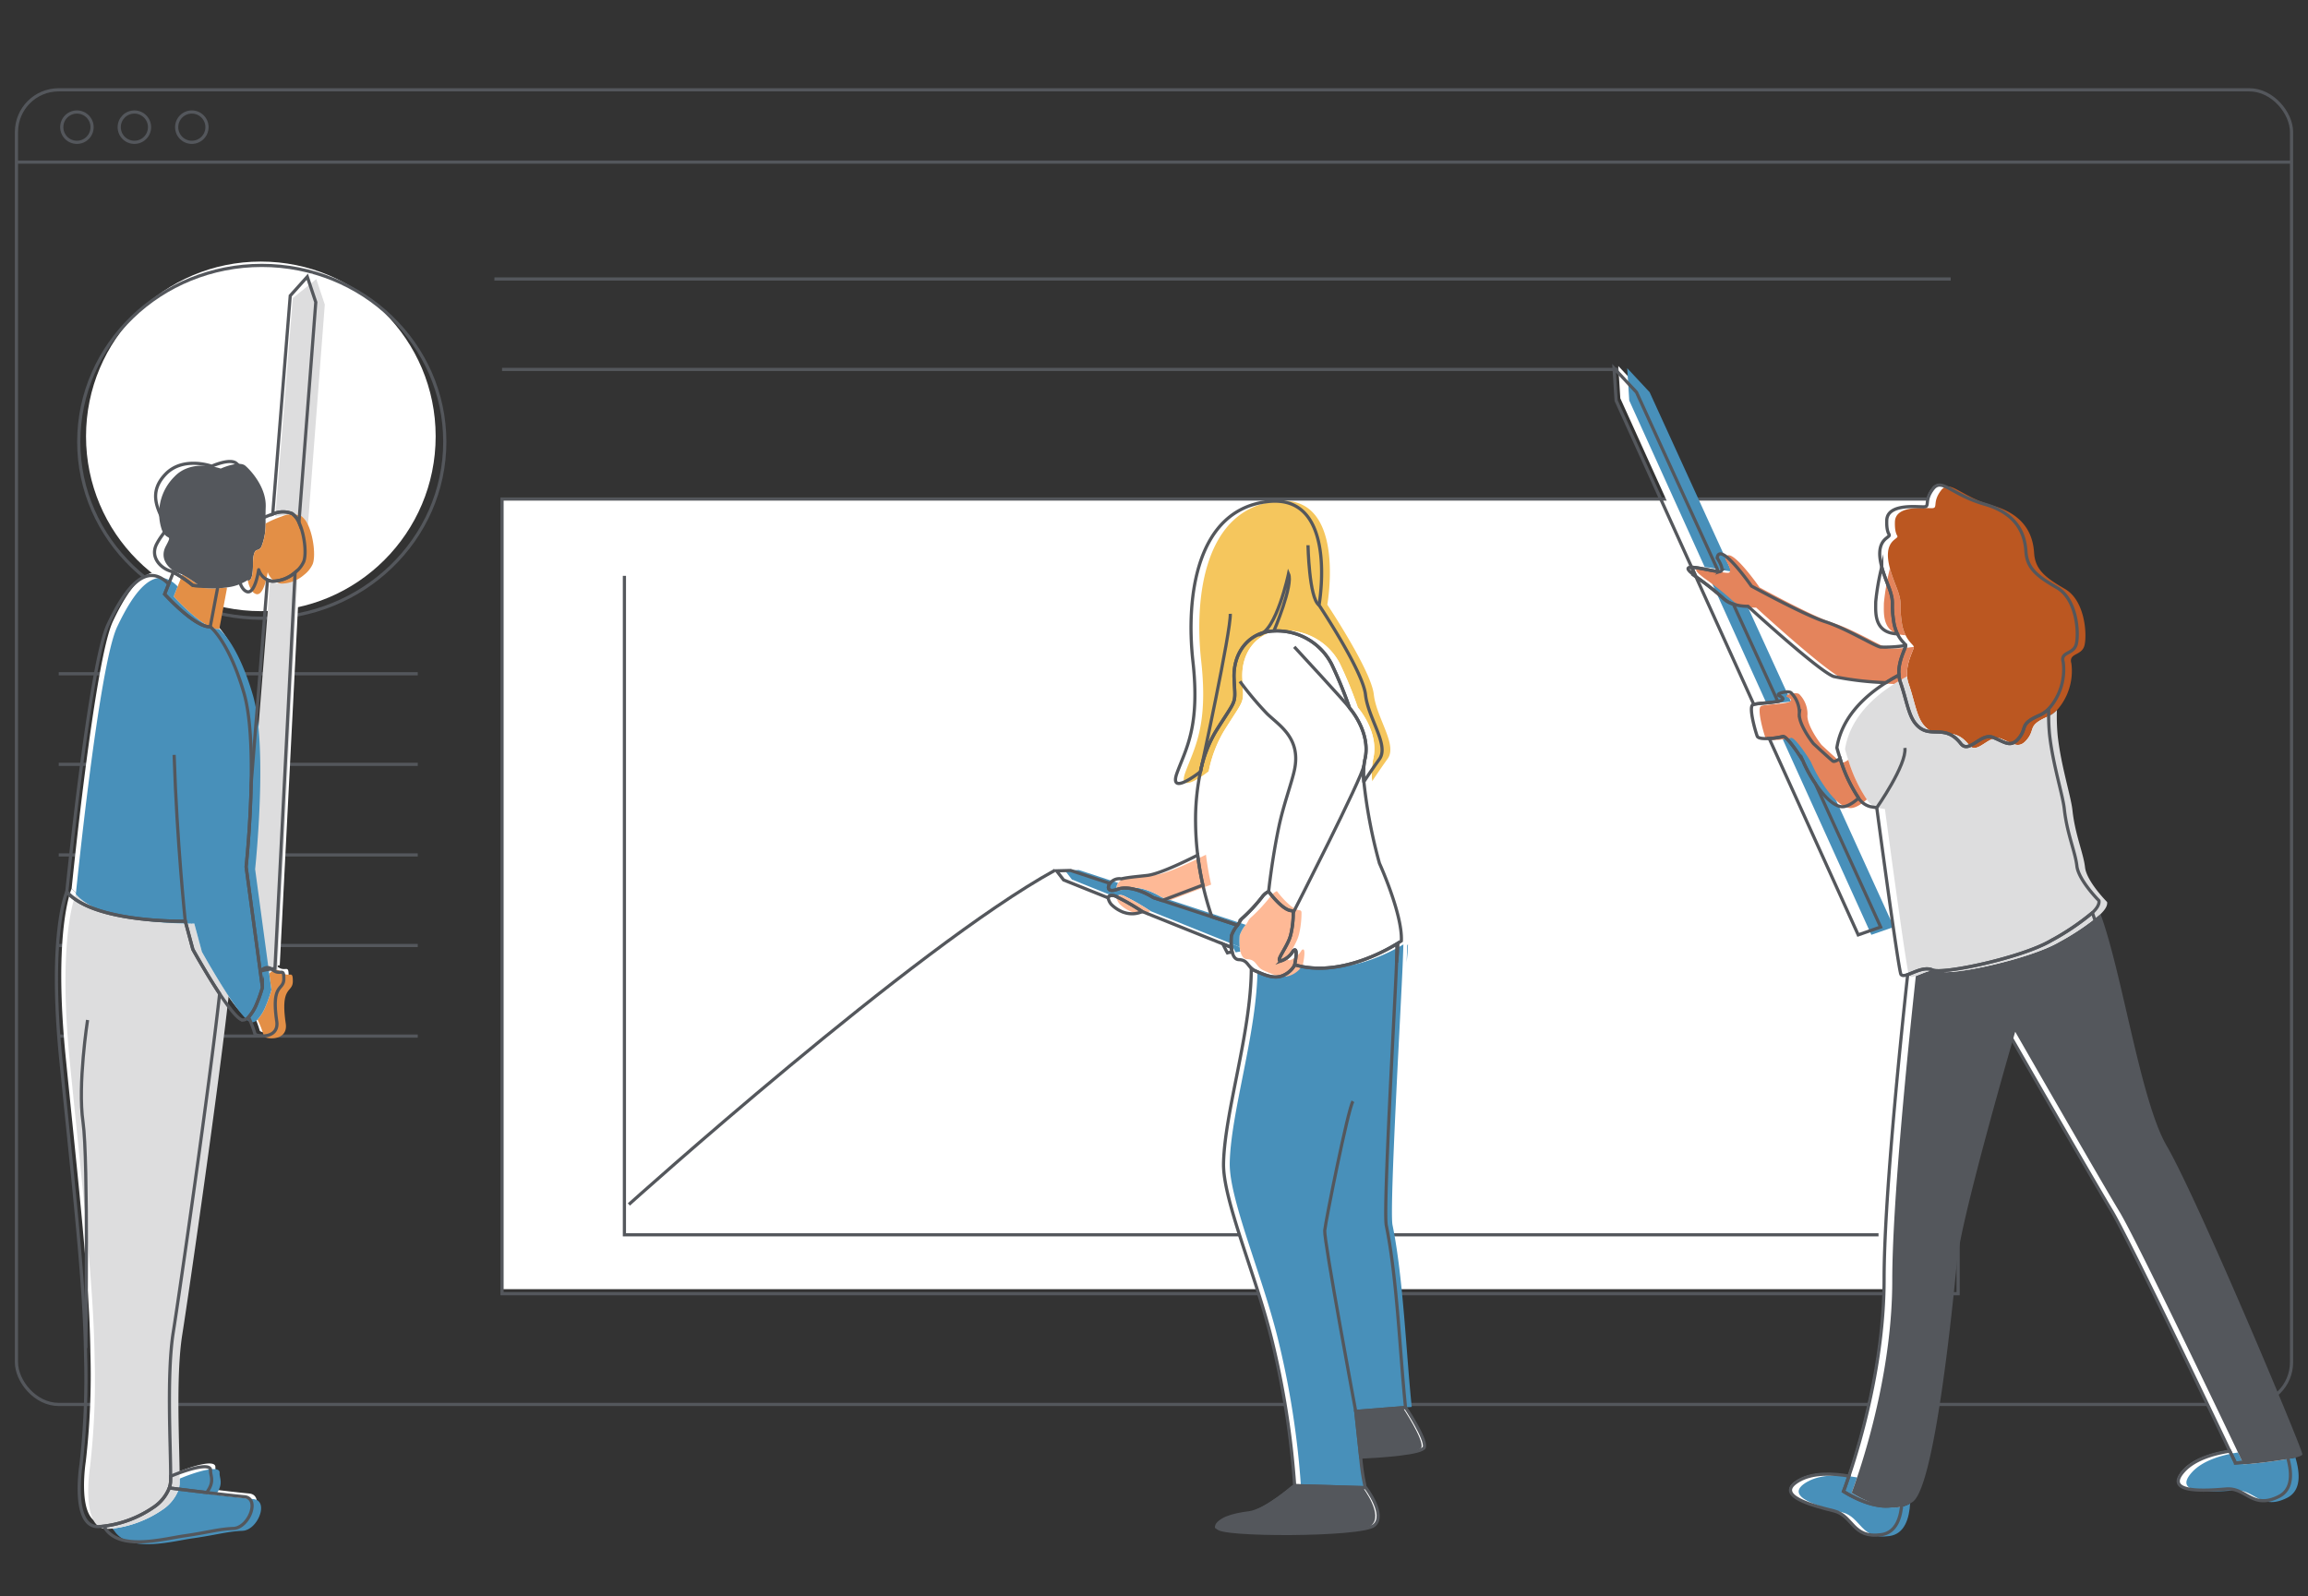 <svg xmlns="http://www.w3.org/2000/svg" viewBox="0 0 357.165 247.012"><rect x="0" y="0" width="357.165" height="247.012" fill="#333333" stroke="none"/><defs><style>.cls-1,.cls-7,.cls-8{fill:none;}.cls-1,.cls-8{stroke:#54575c;stroke-width:0.493px;}.cls-1{stroke-miterlimit:10;}.cls-2{fill:#fff;}.cls-3{fill:#e38f46;}.cls-4{fill:#54575c;}.cls-5{fill:#4890ba;}.cls-6{fill:#ddddde;}.cls-8{stroke-linejoin:round;}.cls-9{fill:#e4845c;}.cls-10{fill:#bb5721;}.cls-11{fill:#468fba;}.cls-12{fill:#f5c65d;}.cls-13{fill:#feb996;}</style></defs><g id="Layer_3" data-name="Layer 3"><line class="cls-1" x1="2.587" y1="25.092" x2="354.578" y2="25.092"/><circle class="cls-1" cx="11.903" cy="19.682" r="2.346"/><circle class="cls-1" cx="20.795" cy="19.682" r="2.346"/><circle class="cls-1" cx="29.686" cy="19.682" r="2.346"/><line class="cls-1" x1="76.51" y1="43.181" x2="301.87" y2="43.181"/><rect class="cls-2" x="77.689" y="77.237" width="222.915" height="122.29"/><circle class="cls-2" cx="40.365" cy="67.535" r="27.053"/><rect class="cls-1" x="2.548" y="13.901" width="352.069" height="203.466" rx="6.526"/><ellipse class="cls-1" cx="40.509" cy="68.38" rx="28.322" ry="27.305"/><rect class="cls-1" x="77.689" y="77.237" width="225.334" height="122.989"/><line class="cls-1" x1="77.689" y1="57.176" x2="250.427" y2="57.176"/><line class="cls-1" x1="9.089" y1="104.279" x2="64.65" y2="104.279"/><line class="cls-1" x1="9.089" y1="118.299" x2="64.65" y2="118.299"/><line class="cls-1" x1="9.089" y1="132.319" x2="64.65" y2="132.319"/><line class="cls-1" x1="9.089" y1="146.339" x2="64.65" y2="146.339"/><line class="cls-1" x1="9.089" y1="160.359" x2="64.65" y2="160.359"/><path class="cls-1" d="M97.318,186.415S141.524,146.636,163.228,134.711"/><path class="cls-2" d="M34.448,90.047a15.066,15.066,0,0,1-3.858.06,18.566,18.566,0,0,0-3.029-2.038l.002.02-.722,1.804-.624,1.559s4.709,5.213,7.063,5.045l1.177-6.222Z"/><path class="cls-2" d="M40.469,77.63c.123-2.957-2.156-5.545-3.142-6.407s-3.82.431-3.82.431-4.436-1.602-7.146,1.232a7.984,7.984,0,0,0-1.958,8.267c.801,1.848,1.712.419.603,2.514s.678,3.758,2.033,4.189a4.24,4.24,0,0,1,.522.213,18.566,18.566,0,0,1,3.029,2.038,15.066,15.066,0,0,0,3.858-.06,7.479,7.479,0,0,0,3.205-1.117.323.323,0,0,0,.03.019c.148.081.814.291.814-2.447,0-1.797.356-2.21.653-2.243a.972.972,0,0,0,.721-.694,9.124,9.124,0,0,0,.575-3.403C40.45,79.454,40.426,78.674,40.469,77.63Z"/><path class="cls-2" d="M27.136,228.84a3.452,3.452,0,0,1-.19.95c1.455.181,3.655.453,5.784.709,1.3-1.758.55-2.564.603-3.404.083-1.327-3.742-.143-6.182.886C27.15,228.3,27.145,228.59,27.136,228.84Z"/><path class="cls-2" d="M38.539,231.147c-1.011-.084-3.362-.355-5.809-.648-2.129-.255-4.33-.527-5.784-.709a6.531,6.531,0,0,1-2.549,3.064,17.248,17.248,0,0,1-7.574,2.849c2.116,3.968,9.041,1.987,12.416,1.505,3.657-.522,5.224-1.045,7.627-1.149S41.047,231.356,38.539,231.147Z"/><path class="cls-2" d="M34.73,153.304c-2.06-3.108-4.14-6.863-4.14-6.863l-1.177-4.372s-14.126.336-18.33-4.54c0,0-2.889,6.36-.91,26.149,1.766,17.659,3.307,31.266,3.718,41.926q.074,1.928.098,3.73a116.847,116.847,0,0,1-.707,16.821s-1.555,9.753,2.686,9.612c.275-.009.561-.031.855-.064a17.248,17.248,0,0,0,7.574-2.849A6.531,6.531,0,0,0,26.946,229.79a3.452,3.452,0,0,0,.19-.95c.009-.25.014-.54.015-.859.023-4.55-.648-15.718.409-22.322C28.476,199.931,33.198,167.283,34.73,153.304Z"/><path class="cls-2" d="M45.952,78.985A3.205,3.205,0,0,1,47.005,80.346L49.611,46.267l-1.313-3.938-2.64,2.939L42.952,79.061A3.849,3.849,0,0,1,45.952,78.985Z"/><path class="cls-2" d="M42.137,89.25l-2.523,31.513c-.127,6.765-.783,12.898-.783,12.898l2.181,16.142a15.361,15.361,0,0,1,2.281-.404L46.413,88.095a5.474,5.474,0,0,1-3.479,1.363A2.315,2.315,0,0,1,42.137,89.25Z"/><path class="cls-2" d="M47.005,80.346a3.205,3.205,0,0,0-1.053-1.361,3.849,3.849,0,0,0-3.0.076,15.33,15.33,0,0,0-2.505,1.1,9.124,9.124,0,0,1-.575,3.403.972.972,0,0,1-.721.694c-.297.032-.653.446-.653,2.243,0,2.738-.666,2.528-.814,2.447.178.843.534,1.84,1.246,2.111,1.294.493,1.848-3.388,1.848-3.388a2.638,2.638,0,0,0,1.359,1.578,2.315,2.315,0,0,0,.797.208,5.474,5.474,0,0,0,3.479-1.363A4.414,4.414,0,0,0,47.739,86.439C48.203,85.278,47.897,82.227,47.005,80.346Z"/><path class="cls-2" d="M44.666,150.991c0-1.882-.507-.362-1.809-1.447a1.085,1.085,0,0,0-1.126-.224,2.059,2.059,0,0,0-.719.483l.341,2.524a20.491,20.491,0,0,1-.901,2.562,6.833,6.833,0,0,1-1.249,2.041,15.596,15.596,0,0,1,.976,2.529c0,.507,3.816.967,3.39-1.913C42.689,151.595,44.666,152.873,44.666,150.991Z"/><path class="cls-2" d="M41.012,149.803,38.83,133.661s.656-6.132.783-12.898c.096-5.092-.108-10.542-1.119-14.008-2.354-8.072-5.213-10.258-5.213-10.258-2.354.168-7.063-5.045-7.063-5.045l.624-1.559c-3.519-3.596-6.73.681-9.368,6.267-2.859,6.054-6.39,41.368-6.39,41.368,4.204,4.877,18.33,4.54,18.33,4.54l1.177,4.372s2.08,3.754,4.14,6.863c1.455,2.195,2.9,4.068,3.595,4.068a1.297,1.297,0,0,0,.877-.443,6.833,6.833,0,0,0,1.249-2.041,20.491,20.491,0,0,0,.901-2.562Z"/><path class="cls-3" d="M35.099,90.915a15.065,15.065,0,0,1-3.858.06,18.566,18.566,0,0,0-3.029-2.038l.002.02-.722,1.804-.624,1.559s4.709,5.213,7.063,5.045l1.177-6.222Z"/><path class="cls-4" d="M41.12,78.498c.123-2.957-2.156-5.545-3.142-6.407s-3.82.431-3.82.431-4.436-1.602-7.146,1.232a7.984,7.984,0,0,0-1.958,8.267c.801,1.848,1.712.419.603,2.514s.678,3.758,2.033,4.189a4.242,4.242,0,0,1,.522.213,18.566,18.566,0,0,1,3.029,2.038,15.065,15.065,0,0,0,3.858-.06,7.479,7.479,0,0,0,3.205-1.117.32.32,0,0,0,.03.019c.148.081.814.291.814-2.447,0-1.797.356-2.21.653-2.243a.972.972,0,0,0,.721-.694,9.124,9.124,0,0,0,.575-3.403C41.101,80.322,41.077,79.542,41.12,78.498Z"/><path class="cls-5" d="M27.787,229.708a3.452,3.452,0,0,1-.19.95c1.455.181,3.655.453,5.784.709,1.3-1.758.55-2.564.603-3.404.083-1.327-3.742-.143-6.182.886C27.8,229.168,27.796,229.458,27.787,229.708Z"/><path class="cls-5" d="M39.19,232.015c-1.011-.084-3.362-.355-5.809-.648-2.129-.255-4.33-.527-5.784-.709a6.531,6.531,0,0,1-2.549,3.064,17.247,17.247,0,0,1-7.574,2.849c2.116,3.968,9.041,1.987,12.416,1.505,3.657-.522,5.224-1.045,7.627-1.149S41.697,232.224,39.19,232.015Z"/><path class="cls-6" d="M35.381,154.172c-2.06-3.108-4.14-6.863-4.14-6.863l-1.177-4.372s-14.126.336-18.33-4.54c0,0-2.889,6.36-.91,26.149,1.766,17.659,3.307,31.266,3.718,41.926q.074,1.928.098,3.73a116.846,116.846,0,0,1-.707,16.821s-1.555,9.753,2.686,9.612c.275-.009.561-.031.855-.064a17.247,17.247,0,0,0,7.574-2.849,6.531,6.531,0,0,0,2.549-3.064,3.452,3.452,0,0,0,.19-.95c.009-.25.014-.54.015-.859.023-4.55-.648-15.718.409-22.322C29.127,200.799,33.849,168.151,35.381,154.172Z"/><path class="cls-6" d="M46.603,79.853a3.205,3.205,0,0,1,1.053,1.361l2.606-34.079-1.313-3.938L45.309,46.136,42.603,79.929C44.691,79.577,45.869,79.391,46.603,79.853Z"/><path class="cls-6" d="M41.788,90.118l-2.523,31.513c-.127,6.765-.783,12.898-.783,12.898l2.181,16.142a15.361,15.361,0,0,1,2.281-.404l3.119-61.305a5.474,5.474,0,0,1-3.479,1.363A2.315,2.315,0,0,1,41.788,90.118Z"/><path class="cls-3" d="M47.656,81.214A3.205,3.205,0,0,0,46.603,79.853a3.849,3.849,0,0,0-3.0.076,15.332,15.332,0,0,0-2.505,1.1,9.124,9.124,0,0,1-.575,3.403.972.972,0,0,1-.721.694c-.297.032-.653.446-.653,2.243,0,2.738-.666,2.528-.814,2.447.178.843.534,1.84,1.246,2.111,1.294.493,1.848-3.388,1.848-3.388a2.638,2.638,0,0,0,1.359,1.578,2.315,2.315,0,0,0,.797.208,5.474,5.474,0,0,0,3.479-1.363,4.414,4.414,0,0,0,1.326-1.655C48.854,86.146,48.548,83.095,47.656,81.214Z"/><path class="cls-3" d="M45.316,151.859c0-1.882-.507-.362-1.809-1.447a1.085,1.085,0,0,0-1.126-.224,2.059,2.059,0,0,0-.719.483l.341,2.524a20.491,20.491,0,0,1-.901,2.562,6.833,6.833,0,0,1-1.249,2.041,15.596,15.596,0,0,1,.976,2.529c0,.507,3.816.967,3.39-1.913C43.34,152.463,45.316,153.741,45.316,151.859Z"/><path class="cls-5" d="M41.663,150.671,39.481,134.529s.656-6.132.783-12.898c.096-5.092-.108-10.542-1.119-14.008-2.354-8.072-5.213-10.258-5.213-10.258-2.354.168-7.063-5.045-7.063-5.045l.624-1.559c-3.519-3.596-6.73.681-9.368,6.267-2.859,6.054-6.39,41.368-6.39,41.368,4.204,4.877,18.33,4.54,18.33,4.54l1.177,4.372s2.08,3.754,4.14,6.863c1.455,2.195,2.9,4.068,3.595,4.068a1.297,1.297,0,0,0,.877-.443,6.833,6.833,0,0,0,1.249-2.041,20.491,20.491,0,0,0,.901-2.562Z"/><path class="cls-7" d="M40.033,88.174s-.554,3.881-1.848,3.388c-.712-.271-1.068-1.268-1.246-2.111a.323.323,0,0,1-.03-.019,7.479,7.479,0,0,1-3.205,1.117l.01.228-1.177,6.222s2.859,2.186,5.213,10.258c1.011,3.466,1.215,8.916,1.119,14.008L41.393,89.752A2.638,2.638,0,0,1,40.033,88.174Z"/><path class="cls-1" d="M33.704,90.55a15.066,15.066,0,0,1-3.858.06,18.567,18.567,0,0,0-3.029-2.038l.002.02L26.098,90.396l-.624,1.559s4.709,5.213,7.063,5.045l1.177-6.222Z"/><path class="cls-8" d="M39.725,78.132c.123-2.957-2.156-5.545-3.142-6.407s-3.82.431-3.82.431-4.436-1.602-7.146,1.232-1.17,5.36-.37,7.208c.801,1.848.123,1.479-.986,3.573s.678,3.758,2.033,4.189a4.243,4.243,0,0,1,.522.213,18.567,18.567,0,0,1,3.029,2.038,15.066,15.066,0,0,0,3.858-.06,7.479,7.479,0,0,0,3.205-1.117.323.323,0,0,0,.03.019c.148.081.814.291.814-2.447,0-1.797.356-2.21.653-2.243a.972.972,0,0,0,.721-.694,9.124,9.124,0,0,0,.575-3.403C39.706,79.957,39.682,79.176,39.725,78.132Z"/><path class="cls-1" d="M26.392,229.343a3.452,3.452,0,0,1-.19.95c1.455.181,3.655.453,5.784.709,1.3-1.758.55-2.564.603-3.404.083-1.327-3.742-.143-6.182.886C26.406,228.802,26.401,229.093,26.392,229.343Z"/><path class="cls-1" d="M37.795,231.65c-1.011-.084-3.362-.355-5.809-.648-2.129-.255-4.33-.527-5.784-.709a6.531,6.531,0,0,1-2.549,3.064,17.248,17.248,0,0,1-7.574,2.849c2.116,3.968,9.041,1.987,12.416,1.505,3.657-.522,5.224-1.045,7.627-1.149S40.303,231.859,37.795,231.65Z"/><path class="cls-1" d="M33.986,153.806c-2.06-3.108-4.14-6.863-4.14-6.863l-1.177-4.372s-14.126.336-18.33-4.54c0,0-2.889,6.36-.91,26.149,1.766,17.659,3.307,31.266,3.718,41.926q.074,1.928.098,3.73a116.846,116.846,0,0,1-.707,16.821s-1.555,9.753,2.686,9.612c.275-.009.561-.031.855-.064a17.248,17.248,0,0,0,7.574-2.849,6.531,6.531,0,0,0,2.549-3.064,3.452,3.452,0,0,0,.19-.95c.009-.25.014-.54.015-.859.023-4.55-.648-15.718.409-22.322C27.732,200.434,32.454,167.786,33.986,153.806Z"/><path class="cls-1" d="M45.208,79.488A3.205,3.205,0,0,1,46.261,80.849l2.606-34.079-1.313-3.938L44.914,45.77,42.208,79.564A3.849,3.849,0,0,1,45.208,79.488Z"/><path class="cls-1" d="M41.393,89.752l-2.523,31.513c-.127,6.765-.783,12.898-.783,12.898l2.181,16.142a15.361,15.361,0,0,1,2.281-.404l3.119-61.305a5.474,5.474,0,0,1-3.479,1.363A2.315,2.315,0,0,1,41.393,89.752Z"/><path class="cls-8" d="M46.261,80.849a3.205,3.205,0,0,0-1.053-1.361,3.849,3.849,0,0,0-3.0.076,15.332,15.332,0,0,0-2.505,1.1,9.124,9.124,0,0,1-.575,3.403.972.972,0,0,1-.721.694c-.297.032-.653.446-.653,2.243,0,2.738-.666,2.528-.814,2.447.178.843.534,1.84,1.246,2.111,1.294.493,1.848-3.388,1.848-3.388a2.638,2.638,0,0,0,1.359,1.578,2.315,2.315,0,0,0,.797.208,5.474,5.474,0,0,0,3.479-1.363A4.414,4.414,0,0,0,46.995,86.942C47.459,85.781,47.153,82.73,46.261,80.849Z"/><path class="cls-1" d="M43.922,151.494c0-1.882-.507-.362-1.809-1.447a1.085,1.085,0,0,0-1.126-.224,2.059,2.059,0,0,0-.719.483l.341,2.524a20.49,20.49,0,0,1-.901,2.562,6.833,6.833,0,0,1-1.249,2.041,15.597,15.597,0,0,1,.976,2.529c0,.507,3.816.967,3.39-1.913C41.946,152.097,43.922,153.375,43.922,151.494Z"/><path class="cls-1" d="M40.268,150.305l-2.181-16.142s.656-6.132.783-12.898c.096-5.092-.108-10.542-1.119-14.008-2.354-8.072-5.213-10.258-5.213-10.258-2.354.168-7.063-5.045-7.063-5.045l.624-1.559c-3.519-3.596-6.73.681-9.368,6.267-2.859,6.054-6.39,41.368-6.39,41.368,4.204,4.877,18.33,4.54,18.33,4.54l1.177,4.372s2.08,3.754,4.14,6.863c1.455,2.195,2.9,4.068,3.595,4.068a1.297,1.297,0,0,0,.877-.443,6.833,6.833,0,0,0,1.249-2.041,20.49,20.49,0,0,0,.901-2.562Z"/><path class="cls-1" d="M13.269,208.629s.423-29.188-.423-34.969.705-15.793.705-15.793"/><path class="cls-1" d="M28.669,142.572s-1.3-12.341-1.723-25.737"/><path class="cls-2" d="M292.424,91.467c-.267-.878-.943-2.347-1.344-3.852a37.193,37.193,0,0,0-.932,5.397c0,1.534-.357,4.801,3.358,4.96a6.754,6.754,0,0,1-.595-2.034C292.505,93.093,292.993,93.336,292.424,91.467Z"/><path class="cls-2" d="M318.189,90.817c-3.089-1.788-4.633-3.007-4.795-5.608-.163-2.601-1.3-5.852-6.421-7.315-5.121-1.463-6.583-4.145-7.965-2.357-1.382,1.788-.488,2.682-1.3,2.763-.813.081-5.771-.65-5.852,2.113s.979,1.923-.081,2.763c-1.25.992-1.148,2.738-.694,4.438.401,1.505,1.077,2.975,1.344,3.852.569,1.869.081,1.626.488,4.47a6.754,6.754,0,0,0,.595,2.034c.547,1.129,1.219,1.506,1.275,1.786l-0.0.008c.055.364-1.222,2.424-1.041,4.58a4.364,4.364,0,0,0,.228,1.101c.025.071.046.141.07.212.838,2.446,1.173,4.827,2.206,6.127,2.195,2.763,4.47-.163,7.071,3.17,1.281,1.641,3.089-1.707,4.958-.975,1.869.732,2.763,1.707,4.064.081s0-2.113,3.17-3.495a4.651,4.651,0,0,0,1.417-.992,9.12,9.12,0,0,0,2.241-7.217c-.488-1.707,1.626-1.138,2.032-2.845C321.602,97.807,321.277,92.605,318.189,90.817Z"/><path class="cls-2" d="M285.159,230.69s.334-.861.846-2.376c-2.466-.417-5.521-.553-7.678.659-4.199,2.36,2.319,3.986,5.344,4.733,3.025.747,2.829,4.331,7.358,3.68,2.337-.336,3.036-2.716,3.182-5.036C290.75,234.406,285.159,230.69,285.159,230.69Z"/><path class="cls-2" d="M344.95,224.456c-2.481.381-5.45,1.216-7.124,3.061-3.237,3.567,3.461,3.047,6.567,2.799s4.053,3.214,8.144,1.164c2.253-1.129,2-3.88,1.299-6.237a71.816,71.816,0,0,1-8.01,1.052S345.501,225.613,344.95,224.456Z"/><path class="cls-2" d="M333.918,177.004c-4.052-6.946-6.871-26.702-10.243-35.873a38.911,38.911,0,0,1-6.381,4.305c-4.552,2.682-16.815,5.262-18.369,4.552-1.204-.551-2.775.356-3.831.717-1.342,12.376-3.65,35.386-3.65,47.197,0,12.823-3.726,25.335-5.44,30.413-.511,1.515-.846,2.376-.846,2.376s5.591,3.715,9.051,1.66a3.924,3.924,0,0,0,.463-.3c3.398-2.718,6.116-30.241,6.796-37.206.68-6.966,9.004-35.507,9.004-35.507s13.252,23.105,16.14,27.862c2.487,4.096,14.924,30.1,18.337,37.258.551,1.156.876,1.839.876,1.839a71.816,71.816,0,0,0,8.01-1.052c.647-.163,1.073-.338,1.073-.518C354.908,223.875,338.675,185.159,333.918,177.004Z"/><path class="cls-2" d="M321.277,133.894c-.244-2.195-1.544-5.039-1.951-8.859-.226-2.12-1.767-6.856-2.276-11.46a31.078,31.078,0,0,1-.127-3.999,4.651,4.651,0,0,1-1.417.992c-3.17,1.382-1.869,1.869-3.17,3.495s-2.195.65-4.064-.081c-1.869-.731-3.677,2.616-4.958.975-2.601-3.332-4.877-.406-7.071-3.17-1.033-1.3-1.367-3.682-2.206-6.127-.024-.071-.045-.141-.07-.212a4.364,4.364,0,0,1-.228-1.101c-.663.351-1.339.742-2.011,1.17-3.498,2.226-6.868,5.505-7.596,10.092,0,0,.184.678.503,1.65a22.668,22.668,0,0,0,2.873,6.129,3.012,3.012,0,0,0,1.825,1.324l.975.163s3.377,25.294,3.744,25.795c.185.252.559.201,1.041.037,1.056-.361,2.627-1.267,3.831-.717,1.554.71,13.817-1.869,18.369-4.552a38.911,38.911,0,0,0,6.381-4.305c.735-.706,1.106-1.329,1.016-1.873C324.691,139.258,321.521,136.089,321.277,133.894Z"/><path class="cls-2" d="M276.528,113.638a11.392,11.392,0,0,1-2.089.308l13.769,30.39,3.477-1.211-10.12-22.225a21.203,21.203,0,0,1-1.867-3.378C279.689,117.355,277.189,113.437,276.528,113.638Z"/><path class="cls-2" d="M253.895,60.352l-3.468-3.716.317,5.011L262.43,87.441c1.036.015,3.21.598,4.14.648Z"/><path class="cls-2" d="M268.881,93.145a3.861,3.861,0,0,1-1.65-.992,45.169,45.169,0,0,0-4.136-3.246l8.954,19.763c.655-.189,2.605-.245,3.714-.465Z"/><path class="cls-2" d="M294.78,99.765a19.876,19.876,0,0,1-3.929.243c-1.06-.265-5.355-2.916-8.537-3.924C279.133,95.077,270.915,90.57,270.915,90.57s-4.931-7.105-5.302-4.348c0,0,1.22,1.856.53,2.068a1.112,1.112,0,0,1-.342.018c-.93-.05-3.104-.633-4.14-.648-.296-.004-.502.037-.555.152-.099.218.438.71,1.219,1.314a45.168,45.168,0,0,1,4.136,3.246,3.861,3.861,0,0,0,1.65.992,7.298,7.298,0,0,0,2.273.334s10.923,10.021,13.256,10.87a48.387,48.387,0,0,0,8.089.947c.672-.427,1.347-.818,2.011-1.17C293.558,102.188,294.835,100.129,294.78,99.765Z"/><path class="cls-2" d="M284.636,117.257c-.522.357-.946.547-1.129.402-.577-.457-2.992-2.701-2.992-2.701-.663-.822-2.367-3.287-2.189-4.723a4.347,4.347,0,0,0-1.197-3.062c-.262-.396-1.365-.198-1.873.026-.305.135-.154.296-.154.296,1.098.497.737.761-.108.929-1.11.221-3.059.276-3.714.465a.663.663,0,0,0-.17.068c-.633.419.431,4.158.701,4.85.137.35.977.41,1.859.358a11.394,11.394,0,0,0,2.089-.308c.661-.202,3.162,3.717,3.17,3.884a21.202,21.202,0,0,0,1.867,3.378c1.091,1.637,2.524,3.309,3.928,3.579.784.151,1.771-.423,2.787-1.313A22.668,22.668,0,0,1,284.636,117.257Z"/><path class="cls-7" d="M271.769,94.045a7.298,7.298,0,0,1-2.273-.334l6.882,15.06c.846-.168,1.206-.432.108-.929,0,0-.151-.161.154-.296.508-.224,1.612-.422,1.873-.026a4.347,4.347,0,0,1,1.197,3.062c-.178,1.436,1.526,3.901,2.189,4.723,0,0,2.415,2.244,2.992,2.701.183.145.607-.045,1.129-.402-.319-.973-.503-1.65-.503-1.65.728-4.586,4.097-7.865,7.596-10.092a48.387,48.387,0,0,1-8.089-.947C282.692,104.066,271.769,94.045,271.769,94.045Z"/><path class="cls-9" d="M293.808,91.813c-.267-.878-.943-2.347-1.344-3.852a37.193,37.193,0,0,0-.932,5.397c0,1.534-.357,4.801,3.358,4.96a6.754,6.754,0,0,1-.595-2.034C293.889,93.439,294.377,93.683,293.808,91.813Z"/><path class="cls-10" d="M319.573,91.163c-3.089-1.788-4.633-3.007-4.795-5.608-.163-2.601-1.3-5.852-6.421-7.315-5.121-1.463-6.583-4.145-7.965-2.357-1.382,1.788-.488,2.682-1.3,2.763-.813.081-5.771-.65-5.852,2.113s.979,1.923-.081,2.763c-1.25.992-1.148,2.738-.694,4.438.401,1.505,1.077,2.975,1.344,3.852.569,1.869.081,1.626.488,4.47a6.754,6.754,0,0,0,.595,2.034c.547,1.129,1.219,1.506,1.275,1.786l-0.0.008c.055.364-1.222,2.424-1.041,4.58a4.364,4.364,0,0,0,.228,1.101c.025.071.046.141.07.212.838,2.446,1.173,4.827,2.206,6.127,2.195,2.763,4.47-.163,7.071,3.17,1.281,1.641,3.089-1.707,4.958-.975,1.869.732,2.763,1.707,4.064.081s0-2.113,3.17-3.495a4.651,4.651,0,0,0,1.417-.992,9.12,9.12,0,0,0,2.241-7.217c-.488-1.707,1.626-1.138,2.032-2.845C322.987,98.153,322.662,92.951,319.573,91.163Z"/><path class="cls-5" d="M286.544,231.036s.334-.861.846-2.376c-2.466-.417-5.521-.553-7.678.659-4.199,2.36,2.319,3.986,5.344,4.733,3.025.747,2.829,4.331,7.358,3.68,2.337-.336,3.036-2.716,3.182-5.036C292.134,234.752,286.544,231.036,286.544,231.036Z"/><path class="cls-5" d="M346.334,224.803c-2.481.381-5.45,1.216-7.124,3.061-3.237,3.567,3.461,3.047,6.567,2.799s4.053,3.214,8.144,1.164c2.253-1.129,2-3.88,1.299-6.237a71.816,71.816,0,0,1-8.01,1.052S346.886,225.959,346.334,224.803Z"/><path class="cls-4" d="M335.302,177.351c-4.052-6.946-6.871-26.702-10.243-35.873a38.911,38.911,0,0,1-6.381,4.305c-4.552,2.682-16.815,5.262-18.369,4.552-1.204-.551-2.775.356-3.831.717-1.342,12.376-3.65,35.386-3.65,47.197,0,12.823-3.726,25.335-5.44,30.413-.511,1.515-.846,2.376-.846,2.376s5.591,3.715,9.051,1.66a3.924,3.924,0,0,0,.463-.3c3.398-2.718,6.116-30.241,6.796-37.206.68-6.966,9.004-35.507,9.004-35.507s13.252,23.105,16.14,27.862c2.487,4.096,14.924,30.1,18.337,37.258.551,1.156.876,1.839.876,1.839a71.816,71.816,0,0,0,8.01-1.052c.647-.163,1.073-.338,1.073-.518C356.293,224.222,340.059,185.505,335.302,177.351Z"/><path class="cls-6" d="M322.662,134.24c-.244-2.195-1.544-5.039-1.951-8.859-.226-2.12-1.767-6.856-2.276-11.46a31.078,31.078,0,0,1-.127-3.999,4.651,4.651,0,0,1-1.417.992c-3.17,1.382-1.869,1.869-3.17,3.495s-2.195.65-4.064-.081c-1.869-.731-3.677,2.616-4.958.975-2.601-3.332-4.877-.406-7.071-3.17-1.033-1.3-1.367-3.682-2.206-6.127-.024-.071-.045-.141-.07-.212a4.364,4.364,0,0,1-.228-1.101c-.663.351-1.339.742-2.011,1.17-3.498,2.226-6.868,5.505-7.596,10.092,0,0,.184.678.503,1.65a22.668,22.668,0,0,0,2.873,6.129,3.012,3.012,0,0,0,1.825,1.324l.975.163s3.377,25.294,3.744,25.795c.185.252.559.201,1.041.037,1.056-.361,2.627-1.267,3.831-.717,1.554.71,13.817-1.869,18.369-4.552a38.911,38.911,0,0,0,6.381-4.305c.735-.706,1.106-1.329,1.016-1.873C326.075,139.605,322.906,136.435,322.662,134.24Z"/><path class="cls-5" d="M277.912,113.985a11.392,11.392,0,0,1-2.089.308l13.769,30.39,3.477-1.211-10.12-22.225a21.203,21.203,0,0,1-1.867-3.378C281.074,117.701,278.573,113.783,277.912,113.985Z"/><path class="cls-5" d="M255.28,60.698l-3.468-3.716.317,5.011L263.815,87.787c1.036.015,3.21.598,4.14.648Z"/><path class="cls-5" d="M270.266,93.491a3.861,3.861,0,0,1-1.65-.992,45.169,45.169,0,0,0-4.136-3.246l8.954,19.763c.655-.189,2.605-.245,3.714-.465Z"/><path class="cls-9" d="M296.165,100.111a19.876,19.876,0,0,1-3.929.243c-1.06-.265-5.355-2.916-8.537-3.924-3.181-1.007-11.4-5.514-11.4-5.514s-4.931-7.105-5.302-4.348c0,0,1.22,1.856.53,2.068a1.112,1.112,0,0,1-.342.018c-.93-.05-3.104-.633-4.14-.648-.296-.004-.502.037-.555.152-.099.218.438.71,1.219,1.314a45.168,45.168,0,0,1,4.136,3.246,3.861,3.861,0,0,0,1.65.992,7.298,7.298,0,0,0,2.273.334s10.923,10.021,13.256,10.87a48.387,48.387,0,0,0,8.089.947c.672-.427,1.347-.818,2.011-1.17C294.943,102.535,296.219,100.475,296.165,100.111Z"/><path class="cls-9" d="M286.021,117.603c-.522.357-.946.547-1.129.402-.577-.457-2.992-2.701-2.992-2.701-.663-.822-2.367-3.287-2.189-4.723a4.347,4.347,0,0,0-1.197-3.062c-.262-.396-1.365-.198-1.873.026-.305.135-.154.296-.154.296,1.098.497.737.761-.108.929-1.11.221-3.059.276-3.714.465a.663.663,0,0,0-.17.068c-.633.419.431,4.158.701,4.85.137.35.977.41,1.859.358a11.394,11.394,0,0,0,2.089-.308c.661-.202,3.162,3.717,3.17,3.884a21.202,21.202,0,0,0,1.867,3.378c1.091,1.637,2.524,3.309,3.928,3.579.784.151,1.771-.423,2.787-1.313A22.668,22.668,0,0,1,286.021,117.603Z"/><path class="cls-7" d="M270.506,93.834a7.298,7.298,0,0,1-2.273-.334l6.882,15.06c.846-.168,1.206-.432.108-.929,0,0-.151-.161.154-.296.508-.224,1.612-.422,1.873-.026a4.347,4.347,0,0,1,1.197,3.062c-.178,1.436,1.526,3.901,2.189,4.723,0,0,2.415,2.244,2.992,2.701.183.145.607-.045,1.129-.403-.319-.973-.503-1.65-.503-1.65.728-4.586,4.097-7.865,7.596-10.092a48.386,48.386,0,0,1-8.089-.947C281.429,103.855,270.506,93.834,270.506,93.834Z"/><path class="cls-1" d="M261.227,87.948c-.099.218.438.709,1.219,1.314l-.664-1.467C261.486,87.792,261.28,87.833,261.227,87.948Z"/><path class="cls-1" d="M292.545,91.602c-.267-.878-.943-2.347-1.344-3.852a37.192,37.192,0,0,0-.932,5.397c0,1.534-.357,4.801,3.358,4.96a6.755,6.755,0,0,1-.595-2.034C292.626,93.228,293.114,93.472,292.545,91.602Z"/><path class="cls-1" d="M318.31,90.952c-3.089-1.788-4.633-3.007-4.795-5.608-.163-2.601-1.3-5.852-6.421-7.315-5.121-1.463-6.583-4.145-7.965-2.357C297.747,77.46,298.641,78.354,297.828,78.435c-.813.081-5.771-.65-5.852,2.113s.979,1.923-.081,2.763c-1.25.992-1.148,2.738-.694,4.438.401,1.505,1.077,2.975,1.344,3.852.569,1.869.081,1.626.488,4.47a6.755,6.755,0,0,0,.595,2.034c.547,1.129,1.219,1.506,1.275,1.786l-0.0.008c.055.364-1.222,2.424-1.041,4.58a4.364,4.364,0,0,0,.228,1.101c.025.071.046.141.07.212.838,2.446,1.173,4.827,2.206,6.127,2.194,2.763,4.47-.163,7.071,3.17,1.281,1.641,3.089-1.707,4.958-.975,1.869.732,2.763,1.707,4.064.081s0-2.113,3.17-3.495a4.651,4.651,0,0,0,1.417-.992,9.12,9.12,0,0,0,2.241-7.217c-.488-1.707,1.626-1.138,2.032-2.845C321.724,97.942,321.399,92.74,318.31,90.952Z"/><path class="cls-1" d="M285.28,230.825s.334-.861.846-2.376c-2.466-.417-5.521-.553-7.678.659-4.199,2.36,2.319,3.986,5.344,4.733,3.025.747,2.829,4.331,7.358,3.68,2.337-.336,3.036-2.716,3.182-5.036C290.871,234.541,285.28,230.825,285.28,230.825Z"/><path class="cls-1" d="M345.071,224.592c-2.481.381-5.45,1.216-7.124,3.061-3.237,3.567,3.461,3.047,6.567,2.799s4.053,3.214,8.144,1.164c2.253-1.129,2-3.88,1.299-6.237a71.816,71.816,0,0,1-8.01,1.052S345.623,225.748,345.071,224.592Z"/><path class="cls-1" d="M334.039,177.14c-4.052-6.946-6.871-26.702-10.243-35.873a38.911,38.911,0,0,1-6.381,4.305c-4.552,2.682-16.815,5.262-18.369,4.552-1.204-.551-2.775.356-3.831.717-1.342,12.376-3.65,35.386-3.65,47.197,0,12.823-3.726,25.335-5.44,30.413-.511,1.515-.846,2.376-.846,2.376s5.591,3.715,9.051,1.66a3.923,3.923,0,0,0,.463-.3c3.398-2.718,6.116-30.241,6.796-37.206.68-6.966,9.004-35.507,9.004-35.507s13.252,23.105,16.14,27.862c2.487,4.096,14.924,30.1,18.337,37.258.551,1.156.876,1.839.876,1.839a71.816,71.816,0,0,0,8.01-1.052c.647-.163,1.073-.338,1.073-.518C355.03,224.011,338.796,185.294,334.039,177.14Z"/><path class="cls-1" d="M321.399,134.029c-.244-2.195-1.544-5.039-1.951-8.859-.226-2.12-1.767-6.856-2.276-11.46a31.077,31.077,0,0,1-.127-3.999,4.651,4.651,0,0,1-1.417.992c-3.17,1.382-1.869,1.869-3.17,3.495s-2.195.65-4.064-.081c-1.869-.731-3.677,2.616-4.958.975-2.601-3.332-4.877-.406-7.071-3.17-1.033-1.3-1.367-3.682-2.206-6.127-.024-.071-.045-.141-.07-.212a4.364,4.364,0,0,1-.228-1.101c-.663.351-1.339.742-2.011,1.17-3.498,2.226-6.868,5.505-7.596,10.092,0,0,.184.678.503,1.65a22.668,22.668,0,0,0,2.873,6.129,3.012,3.012,0,0,0,1.825,1.324l.975.163s3.377,25.294,3.744,25.795c.185.252.559.201,1.041.037,1.056-.361,2.627-1.267,3.831-.717,1.554.71,13.817-1.869,18.369-4.552a38.911,38.911,0,0,0,6.381-4.305c.735-.706,1.106-1.329,1.016-1.873C324.812,139.394,321.643,136.224,321.399,134.029Z"/><path class="cls-1" d="M275.879,113.993a11.392,11.392,0,0,1-2.089.308l13.769,30.39,3.477-1.211-10.12-22.225a21.203,21.203,0,0,1-1.867-3.378C279.041,117.71,276.541,113.792,275.879,113.993Z"/><path class="cls-1" d="M253.247,60.707,249.779,56.991l.317,5.011L261.782,87.796c1.036.015,3.21.598,4.14.648Z"/><path class="cls-1" d="M268.233,93.5a3.861,3.861,0,0,1-1.65-.992,45.169,45.169,0,0,0-4.136-3.246l8.954,19.763c.655-.189,2.605-.245,3.714-.465Z"/><path class="cls-1" d="M294.902,99.9a19.876,19.876,0,0,1-3.929.243c-1.06-.265-5.355-2.916-8.537-3.924-3.181-1.007-11.4-5.514-11.4-5.514s-4.931-7.105-5.302-4.348c0,0,1.22,1.856.53,2.068a1.112,1.112,0,0,1-.342.018c-.93-.05-3.104-.633-4.14-.648l.664,1.467a45.169,45.169,0,0,1,4.136,3.246,3.861,3.861,0,0,0,1.65.992,7.298,7.298,0,0,0,2.273.334s10.923,10.021,13.256,10.87a48.386,48.386,0,0,0,8.089.947c.672-.427,1.347-.818,2.011-1.17C293.68,102.324,294.956,100.264,294.902,99.9Z"/><path class="cls-1" d="M284.758,117.392c-.522.357-.946.547-1.129.403-.577-.457-2.992-2.701-2.992-2.701-.663-.822-2.367-3.287-2.189-4.723a4.347,4.347,0,0,0-1.197-3.062c-.262-.396-1.365-.198-1.873.026-.305.135-.154.296-.154.296,1.098.497.737.761-.108.929-1.11.221-3.059.276-3.714.465a.664.664,0,0,0-.17.068c-.633.419.431,4.158.701,4.85.137.35.977.41,1.859.358a11.392,11.392,0,0,0,2.089-.308c.661-.202,3.162,3.717,3.17,3.884a21.203,21.203,0,0,0,1.867,3.378c1.091,1.637,2.524,3.309,3.928,3.579.784.151,1.771-.423,2.787-1.313A22.668,22.668,0,0,1,284.758,117.392Z"/><path class="cls-1" d="M290.432,125.007s4.648-6.619,4.356-9.247"/><polyline class="cls-1" points="96.628 89.123 96.628 191.111 290.702 191.111"/><path class="cls-2" d="M216.329,146.193c-.016.676-.074,1.589-.208,2.776.052-1.363.082-2.306.094-2.707C216.251,146.239,216.296,146.213,216.329,146.193Z"/><path class="cls-2" d="M216.222,146.039l-.007.222-.002.001C216.216,146.189,216.22,146.107,216.222,146.039Z"/><path class="cls-2" d="M193.301,234.139c2.59-.324,7.05-4.208,7.05-4.208l11.007.324s3.237,4.208,1.295,5.827-24.207,1.619-24.207.324S190.711,234.462,193.301,234.139Z"/><path class="cls-2" d="M217.508,217.833s3.237,4.856,2.914,6.151c-.236.943-6.479,1.371-9.856,1.534-.22-2.109-.478-4.517-.762-7.068Z"/><path class="cls-2" d="M189.344,180.076c-.107,5.62,5.029,17.353,7.446,27.193a133.518,133.518,0,0,1,3.561,22.661l10.543.31a.306.306,0,0,0,.304-.387,32.714,32.714,0,0,1-.632-4.335c-.22-2.109-.478-4.517-.762-7.068l7.704-.616c-.87-8.325-1.296-19.95-2.975-28.154-.508-2.48,1.339-34.157,1.587-40.71.052-1.363.082-2.306.094-2.707l-.002.001c.002-.073.007-.155.008-.223-2.125,1.311-9.23,5.202-15.868,3.282-.005.026-.008.046-.013.072a3.796,3.796,0,0,1-1.901,1.63c-1.358.543-2.934-.217-4.183-.761a2.152,2.152,0,0,1-.615-.401C193.619,159.766,189.494,172.173,189.344,180.076Z"/><path class="cls-2" d="M210.93,117.519c1.027-4.211-2.362-8.012-2.362-8.012a64.155,64.155,0,0,0-2.773-6.779,9.499,9.499,0,0,0-8.936-5.136c-3.698.103-6.368,3.184-6.163,7.395s.514,2.773-2.876,8.217a19.608,19.608,0,0,0-2.326,6.167l-.139.098s-4.828,3.8-3.492.103,3.595-7.087,2.465-17.256.616-23.521,11.607-24.754S203.843,93.587,203.843,93.587s6.779,10.169,7.19,13.866,3.698,7.806,2.157,9.963c-1.328,1.86-2.195,3.179-2.41,3.509A12.02,12.02,0,0,1,210.93,117.519Z"/><path class="cls-2" d="M190.404,147.296a2.683,2.683,0,0,0-.735.113s-.281-.487-.708-1.384l1.319.53A5.159,5.159,0,0,0,190.404,147.296Z"/><path class="cls-2" d="M185.494,119.372a19.608,19.608,0,0,1,2.326-6.167c3.39-5.444,3.081-4.006,2.876-8.217s2.465-7.293,6.163-7.395a9.499,9.499,0,0,1,8.936,5.136,64.155,64.155,0,0,1,2.773,6.779s3.39,3.8,2.362,8.012a12.02,12.02,0,0,0-.15,3.407,78.713,78.713,0,0,0,2.41,12.617s3.595,7.909,3.39,12.018c0,0-.227.158-.637.411-2.125,1.311-9.23,5.202-15.868,3.282.623-3.166-.231-2.155-.231-2.155a3.46,3.46,0,0,1-1.793,1.521c-.02.004-.034.003-.052.006-.098-.029-.198-.058-.295-.086-.145-.362.879-1.69,1.488-3.126a6.195,6.195,0,0,0,.275-.822,14.223,14.223,0,0,0,.382-3.401.317.317,0,0,0-.307-.312c-1.389-.098-3.501-2.961-3.501-2.961a2.338,2.338,0,0,0-.765.549,2.571,2.571,0,0,0-.248.298,24.99,24.99,0,0,1-3.096,3.317c-.323.304-.409.713-.718,1.054l-.008-.003-3.942-1.294a46.729,46.729,0,0,1-1.396-4.922c-.02-.088-.039-.176-.059-.265q-.095-.43-.183-.874c-.221-1.105-.412-2.272-.56-3.495a44.792,44.792,0,0,1-.328-5.003A36.117,36.117,0,0,1,185.494,119.372Z"/><path class="cls-2" d="M195.028,138.764a2.571,2.571,0,0,1,.248-.298,2.338,2.338,0,0,1,.765-.549s2.112,2.863,3.501,2.961a.317.317,0,0,1,.307.312,14.223,14.223,0,0,1-.382,3.401,6.195,6.195,0,0,1-.275.822c-.609,1.436-1.633,2.764-1.488,3.126.096.027.196.057.295.086.019-.003.032-.002.052-.006a3.46,3.46,0,0,0,1.793-1.521s.853-1.01.231,2.155c-.005.026-.008.046-.013.072a3.796,3.796,0,0,1-1.901,1.63c-1.358.543-2.934-.217-4.183-.761a2.15,2.15,0,0,1-.615-.401c-.617-.57-.733-1.295-1.938-1.338-.56-.02-.861-.527-1.02-1.159a5.159,5.159,0,0,1-.124-.741,10.146,10.146,0,0,1,.003-1.794,5.406,5.406,0,0,1,.932-1.627c.309-.341.395-.75.718-1.054A24.99,24.99,0,0,0,195.028,138.764Z"/><path class="cls-2" d="M165.401,134.656l6.085,1.999c-.46.624-.308,1.358.883,1.001.072-.021.138-.037.217-.067,2.349-.881,5.62,1.273,5.62,1.273l1.355.445,7.704,2.53,3.942,1.294.008.003a5.406,5.406,0,0,0-.932,1.627,10.146,10.146,0,0,0-.003,1.794l-1.319-.53-12.469-5.01a35.446,35.446,0,0,0-4.198-2.404c-.98-.314-1.09.28-1.09.28l-6.89-2.768-1.087-1.412Z"/><path class="cls-2" d="M171.486,136.655a1.812,1.812,0,0,1,1.763-.703c1.131-.268,2.755-.377,4.049-.535,1.758-.215,5.457-1.97,7.767-3.137.148,1.223.34,2.39.56,3.495q.089.444.183.874c.019.089.039.177.059.265l-6.307,2.392-1.355-.445s-3.27-2.154-5.62-1.273c-.079.03-.145.045-.217.067C171.178,138.013,171.027,137.279,171.486,136.655Z"/><path class="cls-2" d="M172.294,138.611a35.446,35.446,0,0,1,4.198,2.404,3.839,3.839,0,0,1-2.809.14c-.048-.016-.097-.026-.145-.044a5.361,5.361,0,0,1-1.843-1.201,2.189,2.189,0,0,1-.489-1.02S171.313,138.298,172.294,138.611Z"/><path class="cls-11" d="M217.888,146.193c-.016.676-.074,1.589-.208,2.776.052-1.363.082-2.306.094-2.707C217.81,146.239,217.855,146.213,217.888,146.193Z"/><path class="cls-11" d="M217.781,146.039l-.007.222-.002.001C217.775,146.189,217.779,146.107,217.781,146.039Z"/><path class="cls-4" d="M192.86,234.139c2.59-.324,7.05-4.208,7.05-4.208l11.007.324s3.237,4.208,1.295,5.827-24.207,1.619-24.207.324S190.27,234.462,192.86,234.139Z"/><path class="cls-4" d="M217.067,217.833s3.237,4.856,2.914,6.151c-.236.943-6.479,1.371-9.856,1.534-.22-2.109-.478-4.517-.762-7.068Z"/><path class="cls-5" d="M190.304,179.99c-.107,5.62,5.029,17.353,7.446,27.193a133.518,133.518,0,0,1,3.561,22.661l9.583.396a.306.306,0,0,0,.304-.387,32.714,32.714,0,0,1-.632-4.335c-.22-2.109-.478-4.517-.762-7.068l8.664-.702c-.87-8.325-1.296-19.95-2.975-28.154-.508-2.48,1.339-34.157,1.587-40.71.052-1.363.082-2.306.094-2.707l-.002.001c.002-.073.007-.155.008-.223-2.125,1.311-9.23,5.202-15.868,3.282-.005.026-.008.046-.013.072a3.796,3.796,0,0,1-1.901,1.63c-1.358.543-2.934-.217-4.183-.761a2.152,2.152,0,0,1-.615-.401C194.578,159.681,190.454,172.087,190.304,179.99Z"/><path class="cls-2" d="M211.316,117.741c1.027-4.211-2.362-8.012-2.362-8.012a64.155,64.155,0,0,0-2.773-6.779,9.499,9.499,0,0,0-8.936-5.136c-3.698.103-6.368,3.184-6.163,7.395s.514,2.773-2.876,8.217a19.608,19.608,0,0,0-2.326,6.167l-.139.098s-4.828,3.8-3.492.103,3.595-7.087,2.465-17.256.616-23.521,11.607-24.754,7.909,16.023,7.909,16.023,6.779,10.169,7.19,13.866,3.698,7.806,2.157,9.963c-1.328,1.86-2.195,3.179-2.41,3.509A12.019,12.019,0,0,1,211.316,117.741Z"/><path class="cls-2" d="M190.79,147.518a2.682,2.682,0,0,0-.735.113s-.281-.487-.708-1.384l1.319.53A5.159,5.159,0,0,0,190.79,147.518Z"/><path class="cls-2" d="M185.88,119.594a19.608,19.608,0,0,1,2.326-6.167c3.39-5.444,3.081-4.006,2.876-8.217s2.465-7.293,6.163-7.395a9.499,9.499,0,0,1,8.936,5.136,64.155,64.155,0,0,1,2.773,6.779s3.39,3.8,2.362,8.012a12.019,12.019,0,0,0-.15,3.407,78.715,78.715,0,0,0,2.41,12.617s3.595,7.909,3.39,12.018c0,0-.227.158-.637.411-2.125,1.311-9.23,5.202-15.868,3.282.623-3.166-.231-2.155-.231-2.155a3.46,3.46,0,0,1-1.793,1.521c-.02.004-.034.003-.052.006-.098-.029-.198-.058-.295-.086-.145-.362.879-1.69,1.488-3.126a6.194,6.194,0,0,0,.275-.822,14.223,14.223,0,0,0,.382-3.401.317.317,0,0,0-.307-.312c-1.389-.098-3.501-2.961-3.501-2.961a2.338,2.338,0,0,0-.765.549,2.571,2.571,0,0,0-.248.298,24.99,24.99,0,0,1-3.096,3.317c-.323.304-.409.713-.718,1.054l-.008-.003-3.942-1.294a46.73,46.73,0,0,1-1.396-4.922c-.02-.088-.039-.176-.059-.265q-.095-.43-.183-.874c-.221-1.105-.412-2.272-.56-3.495a44.792,44.792,0,0,1-.328-5.003A36.117,36.117,0,0,1,185.88,119.594Z"/><path class="cls-2" d="M195.414,138.985a2.571,2.571,0,0,1,.248-.298,2.338,2.338,0,0,1,.765-.549s2.112,2.863,3.501,2.961a.317.317,0,0,1,.307.312,14.223,14.223,0,0,1-.382,3.401,6.194,6.194,0,0,1-.275.822c-.609,1.436-1.633,2.764-1.488,3.126.096.027.196.057.295.086.019-.003.032-.002.052-.006a3.46,3.46,0,0,0,1.793-1.521s.853-1.01.231,2.155c-.005.026-.008.046-.013.072a3.796,3.796,0,0,1-1.901,1.63c-1.358.543-2.934-.217-4.183-.761a2.15,2.15,0,0,1-.615-.401c-.617-.57-.733-1.295-1.938-1.338-.56-.02-.861-.527-1.02-1.159a5.159,5.159,0,0,1-.124-.741,10.146,10.146,0,0,1,.003-1.794,5.406,5.406,0,0,1,.932-1.627c.309-.341.395-.75.718-1.054A24.99,24.99,0,0,0,195.414,138.985Z"/><path class="cls-2" d="M165.787,134.878l6.085,1.999c-.46.624-.308,1.358.883,1.001.072-.021.138-.037.217-.067,2.349-.881,5.62,1.273,5.62,1.273l1.355.445,7.704,2.53,3.942,1.294.008.003a5.406,5.406,0,0,0-.932,1.627,10.146,10.146,0,0,0-.003,1.794l-1.319-.53-12.469-5.01a35.446,35.446,0,0,0-4.198-2.404c-.98-.314-1.09.28-1.09.28l-6.89-2.768-1.087-1.412Z"/><path class="cls-2" d="M171.872,136.877a1.812,1.812,0,0,1,1.763-.703c1.131-.268,2.755-.377,4.049-.535,1.758-.215,5.457-1.97,7.767-3.137.148,1.223.34,2.39.56,3.495q.089.444.183.874c.019.089.039.177.059.265l-6.307,2.392-1.355-.445s-3.27-2.154-5.62-1.273c-.079.03-.145.045-.217.067C171.564,138.235,171.413,137.501,171.872,136.877Z"/><path class="cls-2" d="M172.68,138.833a35.446,35.446,0,0,1,4.198,2.404,3.839,3.839,0,0,1-2.809.14c-.048-.016-.097-.026-.145-.044a5.361,5.361,0,0,1-1.843-1.201,2.188,2.188,0,0,1-.489-1.02S171.7,138.52,172.68,138.833Z"/><path class="cls-7" d="M188.824,141.837l-7.704-2.53,6.307-2.392A46.729,46.729,0,0,0,188.824,141.837Z"/><path class="cls-12" d="M212.489,117.519c1.027-4.211-2.362-8.012-2.362-8.012a64.156,64.156,0,0,0-2.773-6.779,9.5,9.5,0,0,0-8.936-5.136c-3.698.103-6.368,3.184-6.163,7.395s.514,2.773-2.876,8.217a19.608,19.608,0,0,0-2.326,6.167l-.139.098s-4.828,3.8-3.492.103,3.595-7.087,2.465-17.256.616-23.521,11.607-24.754,7.909,16.023,7.909,16.023,6.779,10.169,7.19,13.866,3.698,7.806,2.157,9.963c-1.328,1.86-2.195,3.179-2.41,3.509A12.019,12.019,0,0,1,212.489,117.519Z"/><path class="cls-5" d="M191.963,147.296a2.683,2.683,0,0,0-.735.113s-.281-.487-.708-1.384l1.319.53A5.159,5.159,0,0,0,191.963,147.296Z"/><path class="cls-2" d="M187.053,119.372a19.608,19.608,0,0,1,2.326-6.167c3.39-5.444,3.081-4.006,2.876-8.217s2.465-7.293,6.163-7.395a9.5,9.5,0,0,1,8.936,5.136,64.156,64.156,0,0,1,2.773,6.779s3.39,3.8,2.362,8.012a12.019,12.019,0,0,0-.15,3.407,78.715,78.715,0,0,0,2.41,12.617s3.595,7.909,3.39,12.018c0,0-.227.158-.637.411-2.125,1.311-9.23,5.202-15.868,3.282.623-3.166-.231-2.155-.231-2.155a3.46,3.46,0,0,1-1.793,1.521c-.02.004-.034.003-.052.006-.098-.029-.198-.058-.295-.086-.145-.362.879-1.69,1.488-3.126a6.193,6.193,0,0,0,.275-.822,14.223,14.223,0,0,0,.382-3.401.317.317,0,0,0-.307-.312c-1.389-.098-3.501-2.961-3.501-2.961a2.338,2.338,0,0,0-.765.549,2.57,2.57,0,0,0-.248.298,24.991,24.991,0,0,1-3.096,3.317c-.323.304-.409.713-.718,1.054l-.008-.003-3.942-1.294a46.729,46.729,0,0,1-1.396-4.922c-.02-.088-.039-.176-.059-.265q-.095-.43-.183-.874c-.221-1.105-.412-2.272-.56-3.495a44.792,44.792,0,0,1-.328-5.003A36.117,36.117,0,0,1,187.053,119.372Z"/><path class="cls-13" d="M196.587,138.764a2.57,2.57,0,0,1,.248-.298,2.338,2.338,0,0,1,.765-.549s2.112,2.863,3.501,2.961a.317.317,0,0,1,.307.312,14.223,14.223,0,0,1-.382,3.401,6.193,6.193,0,0,1-.275.822c-.609,1.436-1.633,2.764-1.488,3.126.096.027.196.057.295.086.019-.003.032-.002.052-.006A3.46,3.46,0,0,0,201.403,147.097s.853-1.01.231,2.155c-.005.026-.008.046-.013.072a3.796,3.796,0,0,1-1.901,1.63c-1.358.543-2.934-.217-4.183-.761a2.15,2.15,0,0,1-.615-.401c-.617-.57-.733-1.295-1.938-1.338-.56-.02-.861-.527-1.02-1.159a5.159,5.159,0,0,1-.124-.741,10.146,10.146,0,0,1,.003-1.794,5.406,5.406,0,0,1,.932-1.627c.309-.341.395-.75.718-1.054A24.991,24.991,0,0,0,196.587,138.764Z"/><path class="cls-5" d="M166.96,134.656l6.085,1.999c-.46.624-.308,1.358.883,1.001.072-.021.138-.037.217-.067,2.349-.881,5.62,1.273,5.62,1.273l1.355.445,7.704,2.53,3.942,1.294.008.003a5.406,5.406,0,0,0-.932,1.627,10.146,10.146,0,0,0-.003,1.794l-1.319-.53-12.469-5.01a35.446,35.446,0,0,0-4.198-2.404c-.98-.314-1.09.28-1.09.28l-6.89-2.768-1.087-1.412Z"/><path class="cls-13" d="M173.045,136.655a1.812,1.812,0,0,1,1.763-.703c1.131-.268,2.755-.377,4.049-.535,1.758-.215,5.457-1.97,7.767-3.137.148,1.223.34,2.39.56,3.495q.089.444.183.874c.019.089.039.177.059.265l-6.307,2.392-1.355-.445s-3.27-2.154-5.62-1.273c-.079.03-.145.045-.217.067C172.737,138.013,172.586,137.279,173.045,136.655Z"/><path class="cls-13" d="M173.853,138.611a35.446,35.446,0,0,1,4.198,2.404,3.839,3.839,0,0,1-2.809.14c-.048-.016-.097-.026-.145-.044a5.361,5.361,0,0,1-1.843-1.201,2.189,2.189,0,0,1-.489-1.02S172.873,138.298,173.853,138.611Z"/><path class="cls-7" d="M187.543,141.905l-7.704-2.53,6.307-2.392A46.73,46.73,0,0,0,187.543,141.905Z"/><path class="cls-1" d="M211.209,117.587c1.027-4.211-2.362-8.012-2.362-8.012a64.155,64.155,0,0,0-2.773-6.779,9.499,9.499,0,0,0-8.936-5.136c-3.698.103-6.368,3.184-6.163,7.395s.514,2.773-2.876,8.217a19.608,19.608,0,0,0-2.326,6.167l-.139.098s-4.828,3.8-3.492.103,3.595-7.087,2.465-17.256c-1.13-10.169.616-23.521,11.607-24.754s7.909,16.023,7.909,16.023,6.779,10.169,7.19,13.866,3.698,7.806,2.157,9.963c-1.328,1.86-2.195,3.179-2.41,3.509A12.019,12.019,0,0,1,211.209,117.587Z"/><path class="cls-1" d="M190.682,147.364a2.682,2.682,0,0,0-.735.113s-.281-.487-.708-1.384l1.319.53A5.159,5.159,0,0,0,190.682,147.364Z"/><path class="cls-1" d="M185.773,119.44a19.608,19.608,0,0,1,2.326-6.167c3.39-5.444,3.081-4.006,2.876-8.217s2.465-7.293,6.163-7.395a9.499,9.499,0,0,1,8.936,5.136,64.155,64.155,0,0,1,2.773,6.779s3.39,3.8,2.362,8.012a12.019,12.019,0,0,0-.15,3.407,78.713,78.713,0,0,0,2.41,12.617s3.595,7.909,3.39,12.018c0,0-.227.158-.637.411-2.125,1.311-9.23,5.202-15.868,3.282.623-3.166-.231-2.155-.231-2.155a3.46,3.46,0,0,1-1.793,1.521c-.02.004-.034.003-.052.006-.098-.029-.198-.058-.295-.086-.145-.362.879-1.69,1.488-3.126a6.193,6.193,0,0,0,.275-.822,14.224,14.224,0,0,0,.382-3.401.317.317,0,0,0-.307-.312c-1.389-.098-3.501-2.961-3.501-2.961a2.338,2.338,0,0,0-.765.549,2.571,2.571,0,0,0-.248.298,24.99,24.99,0,0,1-3.096,3.317c-.323.304-.409.713-.718,1.054l-.008-.003-3.942-1.294a46.73,46.73,0,0,1-1.396-4.922c-.02-.088-.039-.176-.059-.265q-.095-.43-.183-.874c-.221-1.105-.412-2.272-.56-3.495a44.792,44.792,0,0,1-.328-5.003A36.117,36.117,0,0,1,185.773,119.44Z"/><path class="cls-1" d="M195.307,138.832a2.571,2.571,0,0,1,.248-.298,2.338,2.338,0,0,1,.765-.549s2.112,2.863,3.501,2.961a.317.317,0,0,1,.307.312,14.224,14.224,0,0,1-.382,3.401,6.193,6.193,0,0,1-.275.822c-.609,1.436-1.633,2.764-1.488,3.126.096.027.196.057.295.086.019-.003.032-.002.052-.006a3.46,3.46,0,0,0,1.793-1.521s.853-1.01.231,2.155c-.005.026-.008.046-.013.072a3.796,3.796,0,0,1-1.901,1.63c-1.358.543-2.934-.217-4.183-.761a2.15,2.15,0,0,1-.615-.401c-.617-.57-.733-1.295-1.938-1.338-.56-.02-.861-.527-1.02-1.159a5.159,5.159,0,0,1-.124-.741,10.146,10.146,0,0,1,.003-1.794,5.406,5.406,0,0,1,.932-1.627c.309-.341.395-.75.718-1.054A24.99,24.99,0,0,0,195.307,138.832Z"/><path class="cls-1" d="M165.68,134.724l6.085,1.999c-.46.624-.308,1.358.883,1.001.072-.022.138-.037.217-.067,2.349-.881,5.62,1.273,5.62,1.273l1.355.445,7.704,2.53,3.942,1.294.008.003a5.406,5.406,0,0,0-.932,1.627,10.146,10.146,0,0,0-.003,1.794l-1.319-.53-12.469-5.01a35.446,35.446,0,0,0-4.198-2.404c-.98-.314-1.09.28-1.09.28l-6.89-2.768-1.087-1.412Z"/><path class="cls-1" d="M171.765,136.723a1.812,1.812,0,0,1,1.763-.703c1.131-.268,2.755-.377,4.049-.535,1.758-.215,5.457-1.97,7.767-3.137.148,1.223.34,2.39.56,3.495q.089.444.183.874c.019.089.039.177.059.265l-6.307,2.392-1.355-.445s-3.27-2.154-5.62-1.273c-.079.03-.145.045-.217.067C171.457,138.081,171.306,137.347,171.765,136.723Z"/><path class="cls-1" d="M172.573,138.679a35.446,35.446,0,0,1,4.198,2.404,3.839,3.839,0,0,1-2.809.14c-.048-.016-.097-.026-.145-.044a5.361,5.361,0,0,1-1.843-1.201,2.188,2.188,0,0,1-.489-1.02S171.592,138.366,172.573,138.679Z"/><path class="cls-1" d="M200.128,141.257s10.815-21.16,10.925-22.766"/><path class="cls-1" d="M200.291,100.115s8.225,8.893,8.556,9.46"/><path class="cls-1" d="M191.878,105.456a49.453,49.453,0,0,0,4.207,5.01c1.891,1.843,5.305,3.768,4.22,8.759-.432,1.988-1.677,5.332-2.387,8.68-1.072,5.058-1.597,10.078-1.597,10.078"/><path class="cls-1" d="M202.415,84.386s.159,8.206,1.707,9.269"/><path class="cls-1" d="M185.773,119.44s4.754-21.892,4.612-24.439"/><path class="cls-1" d="M197.137,97.661s3.037-7.133,2.262-8.856c0,0-1.895,8.957-4.651,9.474"/><path class="cls-1" d="M216.329,146.193c-.016.676-.074,1.589-.208,2.776.052-1.363.082-2.306.094-2.707C216.251,146.239,216.296,146.213,216.329,146.193Z"/><path class="cls-1" d="M216.222,146.039l-.007.222-.002.001C216.216,146.189,216.22,146.107,216.222,146.039Z"/><path class="cls-1" d="M193.301,234.139c2.59-.324,7.05-4.208,7.05-4.208l11.007.324s3.237,4.208,1.295,5.827-24.207,1.619-24.207.324S190.711,234.462,193.301,234.139Z"/><path class="cls-1" d="M217.508,217.833s3.237,4.856,2.914,6.151c-.236.943-6.479,1.371-9.856,1.534-.22-2.109-.478-4.517-.762-7.068Z"/><path class="cls-1" d="M189.344,180.076c-.107,5.62,5.029,17.353,7.446,27.193a133.518,133.518,0,0,1,3.561,22.661l10.543.31a.306.306,0,0,0,.304-.387,32.714,32.714,0,0,1-.632-4.335c-.22-2.109-.478-4.517-.762-7.068l7.704-.616c-.87-8.325-1.296-19.95-2.975-28.154-.508-2.48,1.339-34.157,1.587-40.71.052-1.363.082-2.306.094-2.707l-.002.001c.002-.073.007-.155.008-.223-2.125,1.311-9.23,5.202-15.868,3.282-.005.026-.008.046-.013.072a3.796,3.796,0,0,1-1.901,1.63c-1.358.543-2.934-.217-4.183-.761a2.152,2.152,0,0,1-.615-.401C193.619,159.766,189.494,172.173,189.344,180.076Z"/><path class="cls-1" d="M209.804,218.449s-4.949-26.525-4.8-28.01,3.583-18.701,4.361-19.997"/></g></svg>